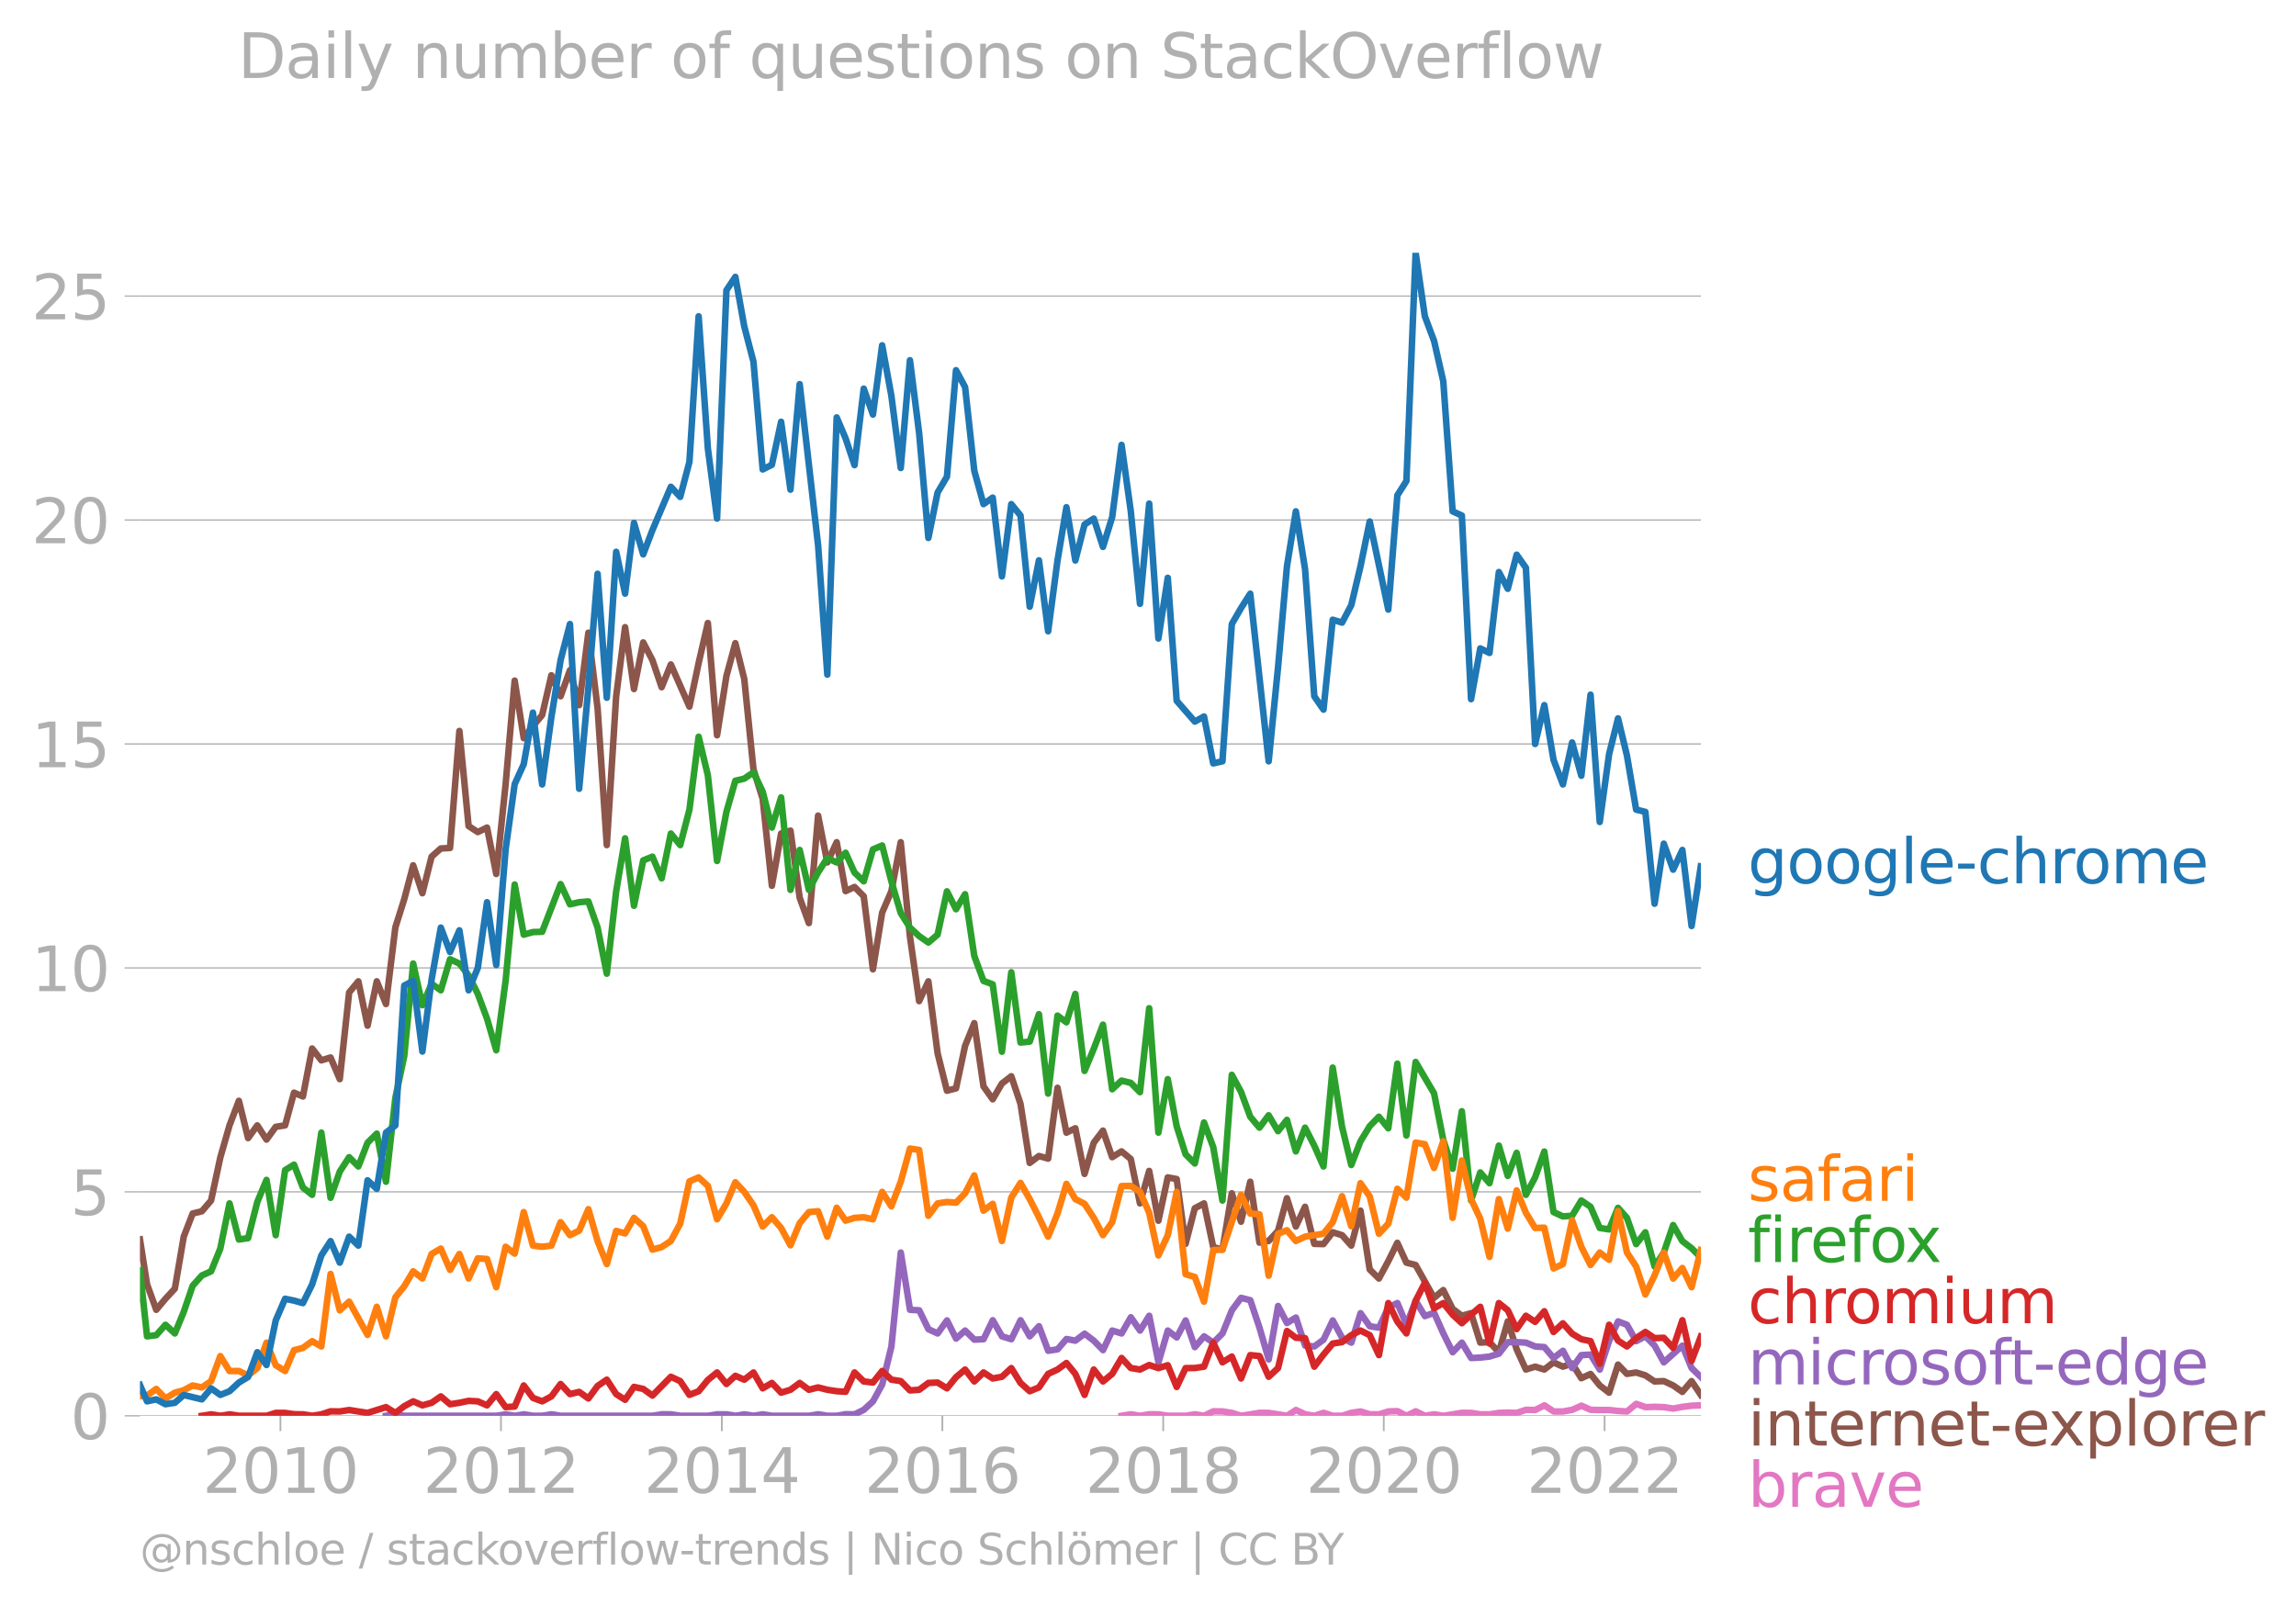 <svg xmlns="http://www.w3.org/2000/svg" xmlns:xlink="http://www.w3.org/1999/xlink" width="700.345" height="489.969" viewBox="0 0 525.259 367.477"><defs><style>*{stroke-linejoin:round;stroke-linecap:butt}</style></defs><g id="figure_1"><path id="patch_1" d="M0 367.477h525.259V0H0v367.477z" style="fill:none"/><g id="axes_1"><path id="patch_2" d="M32.015 323.95h357.12V57.838H32.015V323.95z" style="fill:none"/><g id="matplotlib.axis_1"><g id="xtick_1"><g id="line2d_1"><defs><path id="m2408865f92" d="M0 0v3.5" style="stroke:#b0b0b0;stroke-width:.4"/></defs><use xlink:href="#m2408865f92" x="64.154" y="323.95" style="fill:#b0b0b0;stroke:#b0b0b0;stroke-width:.4"/></g><g id="text_1" style="fill:#b0b0b0" transform="matrix(.14 0 0 -.14 46.339 341.588)"><defs><path id="DejaVuSans-32" d="M1228 531h2203V0H469v531q359 372 979 998 621 627 780 809 303 340 423 576 121 236 121 464 0 372-261 606-261 235-680 235-297 0-627-103-329-103-704-313v638q381 153 712 231 332 78 607 78 725 0 1156-363 431-362 431-968 0-288-108-546-107-257-392-607-78-91-497-524-418-433-1181-1211z" transform="scale(.016)"/><path id="DejaVuSans-30" d="M2034 4250q-487 0-733-480-245-479-245-1442 0-959 245-1439 246-480 733-480 491 0 736 480 246 480 246 1439 0 963-246 1442-245 480-736 480zm0 500q785 0 1199-621 414-620 414-1801 0-1178-414-1799Q2819-91 2034-91q-784 0-1198 620-414 621-414 1799 0 1181 414 1801 414 621 1198 621z" transform="scale(.016)"/><path id="DejaVuSans-31" d="M794 531h1031v3560L703 3866v575l1116 225h631V531h1031V0H794v531z" transform="scale(.016)"/></defs><use xlink:href="#DejaVuSans-32"/><use xlink:href="#DejaVuSans-30" x="63.623"/><use xlink:href="#DejaVuSans-31" x="127.246"/><use xlink:href="#DejaVuSans-30" x="190.869"/></g></g><g id="xtick_2"><use xlink:href="#m2408865f92" id="line2d_2" x="114.608" y="323.95" style="fill:#b0b0b0;stroke:#b0b0b0;stroke-width:.4"/><g id="text_2" style="fill:#b0b0b0" transform="matrix(.14 0 0 -.14 96.793 341.588)"><use xlink:href="#DejaVuSans-32"/><use xlink:href="#DejaVuSans-30" x="63.623"/><use xlink:href="#DejaVuSans-31" x="127.246"/><use xlink:href="#DejaVuSans-32" x="190.869"/></g></g><g id="xtick_3"><use xlink:href="#m2408865f92" id="line2d_3" x="165.132" y="323.95" style="fill:#b0b0b0;stroke:#b0b0b0;stroke-width:.4"/><g id="text_3" style="fill:#b0b0b0" transform="matrix(.14 0 0 -.14 147.317 341.588)"><defs><path id="DejaVuSans-34" d="M2419 4116 825 1625h1594v2491zm-166 550h794V1625h666v-525h-666V0h-628v1100H313v609l1940 2957z" transform="scale(.016)"/></defs><use xlink:href="#DejaVuSans-32"/><use xlink:href="#DejaVuSans-30" x="63.623"/><use xlink:href="#DejaVuSans-31" x="127.246"/><use xlink:href="#DejaVuSans-34" x="190.869"/></g></g><g id="xtick_4"><use xlink:href="#m2408865f92" id="line2d_4" x="215.586" y="323.95" style="fill:#b0b0b0;stroke:#b0b0b0;stroke-width:.4"/><g id="text_4" style="fill:#b0b0b0" transform="matrix(.14 0 0 -.14 197.77 341.588)"><defs><path id="DejaVuSans-36" d="M2113 2584q-425 0-674-291-248-290-248-796 0-503 248-796 249-292 674-292t673 292q248 293 248 796 0 506-248 796-248 291-673 291zm1253 1979v-575q-238 112-480 171-242 60-480 60-625 0-955-422-329-422-376-1275 184 272 462 417 279 145 613 145 703 0 1111-427 408-426 408-1160 0-719-425-1154Q2819-91 2113-91q-810 0-1238 620-428 621-428 1799 0 1106 525 1764t1409 658q238 0 480-47t505-140z" transform="scale(.016)"/></defs><use xlink:href="#DejaVuSans-32"/><use xlink:href="#DejaVuSans-30" x="63.623"/><use xlink:href="#DejaVuSans-31" x="127.246"/><use xlink:href="#DejaVuSans-36" x="190.869"/></g></g><g id="xtick_5"><use xlink:href="#m2408865f92" id="line2d_5" x="266.109" y="323.95" style="fill:#b0b0b0;stroke:#b0b0b0;stroke-width:.4"/><g id="text_5" style="fill:#b0b0b0" transform="matrix(.14 0 0 -.14 248.294 341.588)"><defs><path id="DejaVuSans-38" d="M2034 2216q-450 0-708-241-257-241-257-662 0-422 257-663 258-241 708-241t709 242q260 243 260 662 0 421-258 662-257 241-711 241zm-631 268q-406 100-633 378-226 279-226 679 0 559 398 884 399 325 1092 325 697 0 1094-325t397-884q0-400-227-679-226-278-629-378 456-106 710-416 255-309 255-755 0-679-414-1042Q2806-91 2034-91q-771 0-1186 362-414 363-414 1042 0 446 256 755 257 310 713 416zm-231 997q0-362 226-565 227-203 636-203 407 0 636 203 230 203 230 565 0 363-230 566-229 203-636 203-409 0-636-203-226-203-226-566z" transform="scale(.016)"/></defs><use xlink:href="#DejaVuSans-32"/><use xlink:href="#DejaVuSans-30" x="63.623"/><use xlink:href="#DejaVuSans-31" x="127.246"/><use xlink:href="#DejaVuSans-38" x="190.869"/></g></g><g id="xtick_6"><use xlink:href="#m2408865f92" id="line2d_6" x="316.564" y="323.95" style="fill:#b0b0b0;stroke:#b0b0b0;stroke-width:.4"/><g id="text_6" style="fill:#b0b0b0" transform="matrix(.14 0 0 -.14 298.749 341.588)"><use xlink:href="#DejaVuSans-32"/><use xlink:href="#DejaVuSans-30" x="63.623"/><use xlink:href="#DejaVuSans-32" x="127.246"/><use xlink:href="#DejaVuSans-30" x="190.869"/></g></g><g id="xtick_7"><use xlink:href="#m2408865f92" id="line2d_7" x="367.087" y="323.95" style="fill:#b0b0b0;stroke:#b0b0b0;stroke-width:.4"/><g id="text_7" style="fill:#b0b0b0" transform="matrix(.14 0 0 -.14 349.272 341.588)"><use xlink:href="#DejaVuSans-32"/><use xlink:href="#DejaVuSans-30" x="63.623"/><use xlink:href="#DejaVuSans-32" x="127.246"/><use xlink:href="#DejaVuSans-32" x="190.869"/></g></g></g><g id="matplotlib.axis_2"><g id="ytick_1"><path id="line2d_8" d="M32.015 323.95h357.12" clip-path="url(#p716b00a484)" style="fill:none;stroke:#b0b0b0;stroke-width:.3;stroke-linecap:square"/><g id="line2d_9"><defs><path id="m30c2cdb043" d="M0 0h-3.5" style="stroke:#b0b0b0;stroke-width:.3"/></defs><use xlink:href="#m30c2cdb043" x="32.015" y="323.95" style="fill:#b0b0b0;stroke:#b0b0b0;stroke-width:.3"/></g><use xlink:href="#DejaVuSans-30" id="text_8" style="fill:#b0b0b0" transform="matrix(.14 0 0 -.14 16.108 329.269)"/></g><g id="ytick_2"><path id="line2d_10" d="M32.015 272.709h357.12" clip-path="url(#p716b00a484)" style="fill:none;stroke:#b0b0b0;stroke-width:.3;stroke-linecap:square"/><use xlink:href="#m30c2cdb043" id="line2d_11" x="32.015" y="272.709" style="fill:#b0b0b0;stroke:#b0b0b0;stroke-width:.3"/><g id="text_9" style="fill:#b0b0b0" transform="matrix(.14 0 0 -.14 16.108 278.028)"><defs><path id="DejaVuSans-35" d="M691 4666h2478v-532H1269V2991q137 47 274 70 138 23 276 23 781 0 1237-428 457-428 457-1159 0-753-469-1171Q2575-91 1722-91q-294 0-599 50Q819 9 494 109v635q281-153 581-228t634-75q541 0 856 284 316 284 316 772 0 487-316 771-315 285-856 285-253 0-505-56-251-56-513-175v2344z" transform="scale(.016)"/></defs><use xlink:href="#DejaVuSans-35"/></g></g><g id="ytick_3"><path id="line2d_12" d="M32.015 221.468h357.12" clip-path="url(#p716b00a484)" style="fill:none;stroke:#b0b0b0;stroke-width:.3;stroke-linecap:square"/><use xlink:href="#m30c2cdb043" id="line2d_13" x="32.015" y="221.468" style="fill:#b0b0b0;stroke:#b0b0b0;stroke-width:.3"/><g id="text_10" style="fill:#b0b0b0" transform="matrix(.14 0 0 -.14 7.2 226.787)"><use xlink:href="#DejaVuSans-31"/><use xlink:href="#DejaVuSans-30" x="63.623"/></g></g><g id="ytick_4"><path id="line2d_14" d="M32.015 170.227h357.12" clip-path="url(#p716b00a484)" style="fill:none;stroke:#b0b0b0;stroke-width:.3;stroke-linecap:square"/><use xlink:href="#m30c2cdb043" id="line2d_15" x="32.015" y="170.227" style="fill:#b0b0b0;stroke:#b0b0b0;stroke-width:.3"/><g id="text_11" style="fill:#b0b0b0" transform="matrix(.14 0 0 -.14 7.2 175.545)"><use xlink:href="#DejaVuSans-31"/><use xlink:href="#DejaVuSans-35" x="63.623"/></g></g><g id="ytick_5"><path id="line2d_16" d="M32.015 118.985h357.12" clip-path="url(#p716b00a484)" style="fill:none;stroke:#b0b0b0;stroke-width:.3;stroke-linecap:square"/><use xlink:href="#m30c2cdb043" id="line2d_17" x="32.015" y="118.985" style="fill:#b0b0b0;stroke:#b0b0b0;stroke-width:.3"/><g id="text_12" style="fill:#b0b0b0" transform="matrix(.14 0 0 -.14 7.2 124.304)"><use xlink:href="#DejaVuSans-32"/><use xlink:href="#DejaVuSans-30" x="63.623"/></g></g><g id="ytick_6"><path id="line2d_18" d="M32.015 67.744h357.12" clip-path="url(#p716b00a484)" style="fill:none;stroke:#b0b0b0;stroke-width:.3;stroke-linecap:square"/><use xlink:href="#m30c2cdb043" id="line2d_19" x="32.015" y="67.744" style="fill:#b0b0b0;stroke:#b0b0b0;stroke-width:.3"/><g id="text_13" style="fill:#b0b0b0" transform="matrix(.14 0 0 -.14 7.2 73.063)"><use xlink:href="#DejaVuSans-32"/><use xlink:href="#DejaVuSans-35" x="63.623"/></g></g></g><path id="line2d_20" d="m256.606 323.95 2.108-.342 2.108.342 2.108-.342 2.108.011 2.143.33h4.077l2.108-.34 2.108.34 2.109-1.024 2.108.033 2.142.33 2.108.662 2.108-.33 2.108-.353 2.108.022 2.143.33 2.039.33 2.039-1.322 2.108.981 2.108.342 2.108-.683 2.108.683h2.142l2.108-.683 2.108-.309 2.108.65 2.108.011 2.143-.661 2.073-.068 2.074 1.06 2.108-1.025 2.108 1.025 2.108-.342 2.108.342 2.143-.33 2.108-.353 2.108.022 2.108.32 2.108.01 2.142-.33 2.04-.071 2.038.07 2.108-.705 2.108.044 2.108-1.068 2.108 1.399h2.143l2.108-.375 2.108-.947 2.108.947 2.108.044h2.142l2.04.225 2.038.106 2.108-1.741 2.108.75 2.108-.067 2.108.066 2.143.33 2.108-.396 2.108-.264 2.108-.077" clip-path="url(#p716b00a484)" style="fill:none;stroke:#e377c2;stroke-width:1.5;stroke-linecap:square"/><path id="line2d_21" d="m32.015 283.597 1.624 10.27 2.108 5.829 2.108-2.524 2.143-2.314 2.039-11.901 2.039-5.29 2.108-.517 2.108-2.458 2.108-9.84 2.108-7.35 2.142-5.62 2.108 8.529 2.108-2.91 2.108 3.251 2.108-2.92 2.143-.33 2.039-7.486 2.039.874 2.108-10.976 2.108 2.711 2.108-.66 2.108 4.958 2.143-19.835 2.108-2.546 2.108 10.15 2.108-10.15 2.108 5.19 2.142-17.52 2.04-6.483 2.038-7.733 2.108 6.391 2.108-8.375 2.108-1.873 2.108-.11 2.143-26.778 2.108 21.764 2.108 1.377 2.108-1.035 2.108 10.622 2.142-20.496 2.074-23.745 2.073 13.166 2.108-2.777 2.108-2.512 2.108-9.102 2.108 4.804 2.143-5.95 2.108 7.978 2.108-16.574 2.108 17.257 2.108 31.34 2.143-34.05 2.039-15.81 2.038 14.156 2.108-10.667 2.109 4.055 2.108 6.194 2.108-5.202 4.25 9.642 2.108-9.972 2.108-9.158 2.108 25.687 2.143-13.554 2.039-7.52 2.039 8.181 2.108 20.684 2.108 6.755 2.108 19.89 2.108-11.956 2.142-.661 2.108 15.35 2.108 5.807 2.108-24.595 2.108 10.71 2.143-4.627 2.039 11.192 2.039-.944 2.108 2.116 2.108 16.727 2.108-12.97 2.108-4.881 2.142-11.24 2.109 21.587 2.108 14.777 2.108-4.529 2.108 16.43 2.142 8.596 2.074-.536 2.073-9.713 2.108-5.212 2.108 14.469 2.108 2.953 2.108-3.614 2.143-1.653 2.108 6.292 2.108 13.543 2.108-1.587 2.108.595 2.142-16.199 2.04 10.26 2.038-1.003 2.108 10.446 2.108-7.14 2.108-2.766 2.108 6.072 2.143-1.323 2.108 1.741 2.108 10.16 2.108-7.427 2.108 11.394 2.143-9.917 2.039.378 2.038 14.829 2.108-8.144 2.108-1.113 2.109 9.995 2.108.584 2.142-12.893 2.108 6.502 2.108-9.146 2.108 13.928 2.108-.374 2.143-2.314 2.039-7.462 2.039 6.47 2.108-4.518 2.108 8.485 2.108.055 2.108-2.7 2.142.661 2.108 2.38 2.108-8 2.108 13.466 2.108 2.072 2.143-3.967 2.073-4.207 2.074 4.538 2.108.54 4.216 7.515 2.108-1.774 2.143 4.297 2.108 1.576 2.108-.584 2.108 6.733 2.108-.121 2.142 2.314 2.04-7.049 2.038 6.388 2.108 4.617 2.108-.65 2.108.65 2.108-1.642 2.143.992 2.108-.716 2.108 3.36 2.108-.97 2.108 2.623 2.142 1.653 2.04-6.422 2.038 2.125 2.108-.32 2.108.65 2.108 1.4 2.108-.077 2.143.991 2.108 1.477 2.108-2.468 2.108 3.151h0" clip-path="url(#p716b00a484)" style="fill:none;stroke:#8c564b;stroke-width:1.5;stroke-linecap:square"/><path id="line2d_22" d="m88.31 323.95 2.142-.33 2.04.33h21.045l2.142-.33 2.074.33 2.073-.33 2.108.33h2.108l2.108-.342 2.108.342h21.012l2.108-.342 2.108.011 2.142.33h6.324l2.108-.33h2.143l2.039.33 2.039-.33 2.108.33 2.108-.33 2.108.33h8.466l2.108-.34 2.108.34h2.143l2.039-.365 2.039.035 2.108-1.036 2.108-1.94 2.108-3.867 2.108-8.694 2.142-21.489 2.109 13.103 2.108.12 2.108 4.32 2.108.97 2.142-2.975 2.074 4.15 2.073-1.836 2.108 2.083 2.108-.1 2.108-4.341 2.108 3.68 2.143.662 2.108-4.342 2.108 3.68 2.108-2.314 2.108 5.62 2.142-.33 2.04-2.362 2.038.378 2.108-1.598 2.108 1.598 2.108 2.16 2.108-4.474 2.143.661 2.108-3.702 2.108 3.041 2.108-3.383 2.108 10.656 2.143-7.273 2.039 1.57 2.038-3.884 2.108 6.105 2.108-2.469 2.109 1.444 2.108-2.105 2.142-5.29 2.108-2.853 2.108.54 2.108 6.292 2.108 7.262 2.143-12.232 2.039 3.896 2.039-1.251 2.108 6.424 2.108.188 2.108-1.554 2.108-4.397 2.142 3.967 2.108 1.113 2.108-6.733 2.108 2.975 2.108.331 2.143-4.628 2.073-1.003 2.074 4.97 2.108-5.477 2.108 3.493 2.108-.76 2.108 4.727 2.143 4.298 2.108-2.193 2.108 3.515 2.108-.099 2.108-.231 2.142-.661 2.04-2.622 2.038-.023 2.108.121 2.108.87 2.108.155 2.108 2.49 2.143-1.653 2.108 3.945 2.108-2.953 2.108-.121 2.108 3.427 2.142-6.612 2.04-4.404 2.038.768 2.108 3.746 2.108-1.102 2.108 2.127 2.108 3.824 4.251-3.824 2.108 5.146 2.108 2.028h0" clip-path="url(#p716b00a484)" style="fill:none;stroke:#9467bd;stroke-width:1.5;stroke-linecap:square"/><g id="text_14" style="fill:#1f77b4" transform="matrix(.14 0 0 -.14 399.849 202.101)"><defs><path id="DejaVuSans-67" d="M2906 1791q0 625-258 968-257 344-723 344-462 0-720-344-258-343-258-968 0-622 258-966t720-344q466 0 723 344 258 344 258 966zm575-1357q0-893-397-1329-396-436-1215-436-303 0-572 45t-522 139v559q253-137 500-202 247-66 503-66 566 0 847 295t281 892v285q-178-310-456-463T1784 0Q1141 0 747 490 353 981 353 1791q0 812 394 1302 394 491 1037 491 388 0 666-153t456-462v531h575V434z" transform="scale(.016)"/><path id="DejaVuSans-6f" d="M1959 3097q-462 0-731-361t-269-989q0-628 267-989 268-361 733-361 460 0 728 362 269 363 269 988 0 622-269 986-268 364-728 364zm0 487q750 0 1178-488 429-487 429-1349 0-859-429-1349Q2709-91 1959-91q-753 0-1180 489-426 490-426 1349 0 862 426 1349 427 488 1180 488z" transform="scale(.016)"/><path id="DejaVuSans-6c" d="M603 4863h575V0H603v4863z" transform="scale(.016)"/><path id="DejaVuSans-65" d="M3597 1894v-281H953q38-594 358-905t892-311q331 0 642 81t618 244V178Q3153 47 2828-22t-659-69q-838 0-1327 487-489 488-489 1320 0 859 464 1363 464 505 1252 505 706 0 1117-455 411-454 411-1235zm-575 169q-6 471-264 752-258 282-683 282-481 0-770-272t-333-766l2050 4z" transform="scale(.016)"/><path id="DejaVuSans-2d" d="M313 2009h1684v-512H313v512z" transform="scale(.016)"/><path id="DejaVuSans-63" d="M3122 3366v-538q-244 135-489 202t-495 67q-560 0-870-355-309-354-309-995t309-996q310-354 870-354 250 0 495 67t489 202V134Q2881 22 2623-34q-257-57-548-57-791 0-1257 497-465 497-465 1341 0 856 470 1346 471 491 1290 491 265 0 518-55 253-54 491-163z" transform="scale(.016)"/><path id="DejaVuSans-68" d="M3513 2113V0h-575v2094q0 497-194 743-194 247-581 247-466 0-735-297-269-296-269-809V0H581v4863h578V2956q207 316 486 472 280 156 646 156 603 0 912-373 310-373 310-1098z" transform="scale(.016)"/><path id="DejaVuSans-72" d="M2631 2963q-97 56-211 82-114 27-251 27-488 0-749-317t-261-911V0H581v3500h578v-544q182 319 472 473 291 155 707 155 59 0 131-8 72-7 159-23l3-590z" transform="scale(.016)"/><path id="DejaVuSans-6d" d="M3328 2828q216 388 516 572t706 184q547 0 844-383 297-382 297-1088V0h-578v2094q0 503-179 746-178 244-543 244-447 0-707-297-259-296-259-809V0h-578v2094q0 506-178 748t-550 242q-441 0-701-298-259-298-259-808V0H581v3500h578v-544q197 322 472 475t653 153q382 0 649-194 267-193 395-562z" transform="scale(.016)"/></defs><use xlink:href="#DejaVuSans-67"/><use xlink:href="#DejaVuSans-6f" x="63.477"/><use xlink:href="#DejaVuSans-6f" x="124.658"/><use xlink:href="#DejaVuSans-67" x="185.84"/><use xlink:href="#DejaVuSans-6c" x="249.316"/><use xlink:href="#DejaVuSans-65" x="277.1"/><use xlink:href="#DejaVuSans-2d" x="338.623"/><use xlink:href="#DejaVuSans-63" x="374.707"/><use xlink:href="#DejaVuSans-68" x="429.688"/><use xlink:href="#DejaVuSans-72" x="493.066"/><use xlink:href="#DejaVuSans-6f" x="531.93"/><use xlink:href="#DejaVuSans-6d" x="593.111"/><use xlink:href="#DejaVuSans-65" x="690.523"/></g><g id="text_15" style="fill:#ff7f0e" transform="matrix(.14 0 0 -.14 399.849 274.765)"><defs><path id="DejaVuSans-73" d="M2834 3397v-544q-243 125-506 187-262 63-544 63-428 0-642-131t-214-394q0-200 153-314t616-217l197-44q612-131 870-370t258-667q0-488-386-773Q2250-91 1575-91q-281 0-586 55T347 128v594q319-166 628-249 309-82 613-82 406 0 624 139 219 139 219 392 0 234-158 359-157 125-692 241l-200 47q-534 112-772 345-237 233-237 639 0 494 350 762 350 269 994 269 318 0 599-47 282-46 519-140z" transform="scale(.016)"/><path id="DejaVuSans-61" d="M2194 1759q-697 0-966-159t-269-544q0-306 202-486 202-179 548-179 479 0 768 339t289 901v128h-572zm1147 238V0h-575v531q-197-318-491-470T1556-91q-537 0-855 302-317 302-317 808 0 590 395 890 396 300 1180 300h807v57q0 397-261 614t-733 217q-300 0-585-72-284-72-546-216v532q315 122 612 182 297 61 578 61 760 0 1135-394 375-393 375-1193z" transform="scale(.016)"/><path id="DejaVuSans-66" d="M2375 4863v-479h-550q-309 0-430-125-120-125-120-450v-309h947v-447h-947V0H697v3053H147v447h550v244q0 584 272 851 272 268 862 268h544z" transform="scale(.016)"/><path id="DejaVuSans-69" d="M603 3500h575V0H603v3500zm0 1363h575v-729H603v729z" transform="scale(.016)"/></defs><use xlink:href="#DejaVuSans-73"/><use xlink:href="#DejaVuSans-61" x="52.1"/><use xlink:href="#DejaVuSans-66" x="113.379"/><use xlink:href="#DejaVuSans-61" x="148.584"/><use xlink:href="#DejaVuSans-72" x="209.863"/><use xlink:href="#DejaVuSans-69" x="250.977"/></g><g id="text_16" style="fill:#2ca02c" transform="matrix(.14 0 0 -.14 399.849 288.765)"><defs><path id="DejaVuSans-78" d="M3513 3500 2247 1797 3578 0h-678L1881 1375 863 0H184l1360 1831L300 3500h678l928-1247 928 1247h679z" transform="scale(.016)"/></defs><use xlink:href="#DejaVuSans-66"/><use xlink:href="#DejaVuSans-69" x="35.205"/><use xlink:href="#DejaVuSans-72" x="62.988"/><use xlink:href="#DejaVuSans-65" x="101.852"/><use xlink:href="#DejaVuSans-66" x="163.375"/><use xlink:href="#DejaVuSans-6f" x="198.58"/><use xlink:href="#DejaVuSans-78" x="256.637"/></g><g id="text_17" style="fill:#d62728" transform="matrix(.14 0 0 -.14 399.849 302.765)"><defs><path id="DejaVuSans-75" d="M544 1381v2119h575V1403q0-497 193-746 194-248 582-248 465 0 735 297 271 297 271 810v1984h575V0h-575v538q-209-319-486-474-276-155-642-155-603 0-916 375-312 375-312 1097zm1447 2203z" transform="scale(.016)"/></defs><use xlink:href="#DejaVuSans-63"/><use xlink:href="#DejaVuSans-68" x="54.98"/><use xlink:href="#DejaVuSans-72" x="118.359"/><use xlink:href="#DejaVuSans-6f" x="157.223"/><use xlink:href="#DejaVuSans-6d" x="218.404"/><use xlink:href="#DejaVuSans-69" x="315.816"/><use xlink:href="#DejaVuSans-75" x="343.6"/><use xlink:href="#DejaVuSans-6d" x="406.979"/></g><g id="text_18" style="fill:#9467bd" transform="matrix(.14 0 0 -.14 399.849 316.765)"><defs><path id="DejaVuSans-74" d="M1172 4494v-994h1184v-447H1172V1153q0-428 117-550t477-122h590V0h-590q-666 0-919 248-253 249-253 905v1900H172v447h422v994h578z" transform="scale(.016)"/><path id="DejaVuSans-64" d="M2906 2969v1894h575V0h-575v525q-181-312-458-464-276-152-664-152-634 0-1033 506-398 507-398 1332t398 1331q399 506 1033 506 388 0 664-152 277-151 458-463zM947 1747q0-634 261-995t717-361q456 0 718 361 263 361 263 995t-263 995q-262 361-718 361t-717-361q-261-361-261-995z" transform="scale(.016)"/></defs><use xlink:href="#DejaVuSans-6d"/><use xlink:href="#DejaVuSans-69" x="97.412"/><use xlink:href="#DejaVuSans-63" x="125.195"/><use xlink:href="#DejaVuSans-72" x="180.176"/><use xlink:href="#DejaVuSans-6f" x="219.039"/><use xlink:href="#DejaVuSans-73" x="280.221"/><use xlink:href="#DejaVuSans-6f" x="332.32"/><use xlink:href="#DejaVuSans-66" x="393.502"/><use xlink:href="#DejaVuSans-74" x="426.957"/><use xlink:href="#DejaVuSans-2d" x="466.166"/><use xlink:href="#DejaVuSans-65" x="502.25"/><use xlink:href="#DejaVuSans-64" x="563.773"/><use xlink:href="#DejaVuSans-67" x="627.25"/><use xlink:href="#DejaVuSans-65" x="690.727"/></g><g id="text_19" style="fill:#8c564b" transform="matrix(.14 0 0 -.14 399.849 330.765)"><defs><path id="DejaVuSans-6e" d="M3513 2113V0h-575v2094q0 497-194 743-194 247-581 247-466 0-735-297-269-296-269-809V0H581v3500h578v-544q207 316 486 472 280 156 646 156 603 0 912-373 310-373 310-1098z" transform="scale(.016)"/><path id="DejaVuSans-70" d="M1159 525v-1856H581v4831h578v-531q182 312 458 463 277 152 661 152 638 0 1036-506 399-506 399-1331T3314 415Q2916-91 2278-91q-384 0-661 152-276 152-458 464zm1957 1222q0 634-261 995t-717 361q-457 0-718-361t-261-995q0-634 261-995t718-361q456 0 717 361t261 995z" transform="scale(.016)"/></defs><use xlink:href="#DejaVuSans-69"/><use xlink:href="#DejaVuSans-6e" x="27.783"/><use xlink:href="#DejaVuSans-74" x="91.162"/><use xlink:href="#DejaVuSans-65" x="130.371"/><use xlink:href="#DejaVuSans-72" x="191.895"/><use xlink:href="#DejaVuSans-6e" x="231.258"/><use xlink:href="#DejaVuSans-65" x="294.637"/><use xlink:href="#DejaVuSans-74" x="356.16"/><use xlink:href="#DejaVuSans-2d" x="395.369"/><use xlink:href="#DejaVuSans-65" x="431.453"/><use xlink:href="#DejaVuSans-78" x="491.227"/><use xlink:href="#DejaVuSans-70" x="550.406"/><use xlink:href="#DejaVuSans-6c" x="613.883"/><use xlink:href="#DejaVuSans-6f" x="641.666"/><use xlink:href="#DejaVuSans-72" x="702.848"/><use xlink:href="#DejaVuSans-65" x="741.711"/><use xlink:href="#DejaVuSans-72" x="803.234"/></g><g id="text_20" style="fill:#e377c2" transform="matrix(.14 0 0 -.14 399.849 344.765)"><defs><path id="DejaVuSans-62" d="M3116 1747q0 634-261 995t-717 361q-457 0-718-361t-261-995q0-634 261-995t718-361q456 0 717 361t261 995zM1159 2969q182 312 458 463 277 152 661 152 638 0 1036-506 399-506 399-1331T3314 415Q2916-91 2278-91q-384 0-661 152-276 152-458 464V0H581v4863h578V2969z" transform="scale(.016)"/><path id="DejaVuSans-76" d="M191 3500h609L1894 563l1094 2937h609L2284 0h-781L191 3500z" transform="scale(.016)"/></defs><use xlink:href="#DejaVuSans-62"/><use xlink:href="#DejaVuSans-72" x="63.477"/><use xlink:href="#DejaVuSans-61" x="104.59"/><use xlink:href="#DejaVuSans-76" x="165.869"/><use xlink:href="#DejaVuSans-65" x="225.049"/></g><g id="text_21" style="fill:#b0b0b0" transform="matrix(.097 0 0 -.097 32.015 357.986)"><defs><path id="DejaVuSans-40" d="M2381 1678q0-447 222-702 222-254 610-254 384 0 604 256 221 256 221 700 0 438-225 695-225 258-607 258-378 0-602-256-223-256-223-697zm1703-934q-187-241-429-355t-564-114q-538 0-874 389t-336 1014q0 625 337 1015 338 391 873 391 322 0 565-117 244-117 428-354v409h447V722q457 69 714 417 258 349 258 902 0 334-99 628-98 294-298 544-325 409-792 626t-1017 217q-384 0-738-102-353-101-653-301-490-319-767-836-276-517-276-1120 0-497 179-932 180-434 521-765 328-325 759-495 431-171 922-171 403 0 792 136t714 389l281-347q-390-303-851-464t-936-161q-578 0-1091 205-512 205-912 595Q841 78 631 592q-209 514-209 1105 0 569 212 1084 213 516 607 907 403 396 931 607t1119 211q662 0 1229-272 568-271 952-771 234-307 357-666 124-359 124-744 0-822-497-1297T4084 263v481z" transform="scale(.016)"/><path id="DejaVuSans-2f" d="M1625 4666h531L531-594H0l1625 5260z" transform="scale(.016)"/><path id="DejaVuSans-6b" d="M581 4863h578V1991l1716 1509h734L1753 1863 3688 0h-750L1159 1709V0H581v4863z" transform="scale(.016)"/><path id="DejaVuSans-77" d="M269 3500h575l719-2731 715 2731h678l719-2731 716 2731h575L4050 0h-678l-753 2869L1863 0h-679L269 3500z" transform="scale(.016)"/><path id="DejaVuSans-7c" d="M1344 4891v-6400H813v6400h531z" transform="scale(.016)"/><path id="DejaVuSans-4e" d="M628 4666h850L3547 763v3903h612V0h-850L1241 3903V0H628v4666z" transform="scale(.016)"/><path id="DejaVuSans-53" d="M3425 4513v-616q-359 172-678 256-319 85-616 85-515 0-795-200t-280-569q0-310 186-468 186-157 705-254l381-78q706-135 1042-474t336-907q0-679-455-1029Q2797-91 1919-91q-331 0-705 75-373 75-773 222v650q384-215 753-325 369-109 725-109 540 0 834 212 294 213 294 607 0 343-211 537t-692 291l-385 75q-706 140-1022 440-315 300-315 835 0 619 436 975t1201 356q329 0 669-60 341-59 697-177z" transform="scale(.016)"/><path id="DejaVuSans-f6" d="M1959 3097q-462 0-731-361t-269-989q0-628 267-989 268-361 733-361 460 0 728 362 269 363 269 988 0 622-269 986-268 364-728 364zm0 487q750 0 1178-488 429-487 429-1349 0-859-429-1349Q2709-91 1959-91q-753 0-1180 489-426 490-426 1349 0 862 426 1349 427 488 1180 488zm295 1266h634v-631h-634v631zm-1222 0h634v-631h-634v631z" transform="scale(.016)"/><path id="DejaVuSans-43" d="M4122 4306v-665q-319 297-680 443-361 147-767 147-800 0-1225-489t-425-1414q0-922 425-1411t1225-489q406 0 767 147t680 444V359q-331-225-702-338-370-112-782-112-1060 0-1670 648-609 649-609 1771 0 1125 609 1773 610 649 1670 649 418 0 788-111 371-111 696-333z" transform="scale(.016)"/><path id="DejaVuSans-42" d="M1259 2228V519h1013q509 0 754 211 246 211 246 645 0 438-246 645-245 208-754 208H1259zm0 1919V2741h935q462 0 688 173 227 174 227 530 0 353-227 528-226 175-688 175h-935zm-631 519h1613q722 0 1112-300 391-300 391-853 0-429-200-682t-588-315q466-100 724-418 258-317 258-792 0-625-425-966Q3088 0 2303 0H628v4666z" transform="scale(.016)"/><path id="DejaVuSans-59" d="M-13 4666h679l1293-1919 1285 1919h678L2272 2222V0h-634v2222L-13 4666z" transform="scale(.016)"/></defs><use xlink:href="#DejaVuSans-40"/><use xlink:href="#DejaVuSans-6e" x="100"/><use xlink:href="#DejaVuSans-73" x="163.379"/><use xlink:href="#DejaVuSans-63" x="215.479"/><use xlink:href="#DejaVuSans-68" x="270.459"/><use xlink:href="#DejaVuSans-6c" x="333.838"/><use xlink:href="#DejaVuSans-6f" x="361.621"/><use xlink:href="#DejaVuSans-65" x="422.803"/><use xlink:href="#DejaVuSans-20" x="484.326"/><use xlink:href="#DejaVuSans-2f" x="516.113"/><use xlink:href="#DejaVuSans-20" x="549.805"/><use xlink:href="#DejaVuSans-73" x="581.592"/><use xlink:href="#DejaVuSans-74" x="633.691"/><use xlink:href="#DejaVuSans-61" x="672.9"/><use xlink:href="#DejaVuSans-63" x="734.18"/><use xlink:href="#DejaVuSans-6b" x="789.16"/><use xlink:href="#DejaVuSans-6f" x="843.445"/><use xlink:href="#DejaVuSans-76" x="904.627"/><use xlink:href="#DejaVuSans-65" x="963.807"/><use xlink:href="#DejaVuSans-72" x="1025.33"/><use xlink:href="#DejaVuSans-66" x="1066.443"/><use xlink:href="#DejaVuSans-6c" x="1101.648"/><use xlink:href="#DejaVuSans-6f" x="1129.432"/><use xlink:href="#DejaVuSans-77" x="1190.613"/><use xlink:href="#DejaVuSans-2d" x="1272.4"/><use xlink:href="#DejaVuSans-74" x="1308.484"/><use xlink:href="#DejaVuSans-72" x="1347.693"/><use xlink:href="#DejaVuSans-65" x="1386.557"/><use xlink:href="#DejaVuSans-6e" x="1448.08"/><use xlink:href="#DejaVuSans-64" x="1511.459"/><use xlink:href="#DejaVuSans-73" x="1574.936"/><use xlink:href="#DejaVuSans-20" x="1627.035"/><use xlink:href="#DejaVuSans-7c" x="1658.822"/><use xlink:href="#DejaVuSans-20" x="1692.514"/><use xlink:href="#DejaVuSans-4e" x="1724.301"/><use xlink:href="#DejaVuSans-69" x="1799.105"/><use xlink:href="#DejaVuSans-63" x="1826.889"/><use xlink:href="#DejaVuSans-6f" x="1881.869"/><use xlink:href="#DejaVuSans-20" x="1943.051"/><use xlink:href="#DejaVuSans-53" x="1974.838"/><use xlink:href="#DejaVuSans-63" x="2038.314"/><use xlink:href="#DejaVuSans-68" x="2093.295"/><use xlink:href="#DejaVuSans-6c" x="2156.674"/><use xlink:href="#DejaVuSans-f6" x="2184.457"/><use xlink:href="#DejaVuSans-6d" x="2245.639"/><use xlink:href="#DejaVuSans-65" x="2343.051"/><use xlink:href="#DejaVuSans-72" x="2404.574"/><use xlink:href="#DejaVuSans-20" x="2445.688"/><use xlink:href="#DejaVuSans-7c" x="2477.475"/><use xlink:href="#DejaVuSans-20" x="2511.166"/><use xlink:href="#DejaVuSans-43" x="2542.953"/><use xlink:href="#DejaVuSans-43" x="2612.777"/><use xlink:href="#DejaVuSans-20" x="2682.602"/><use xlink:href="#DejaVuSans-42" x="2714.389"/><use xlink:href="#DejaVuSans-59" x="2777.492"/></g><g id="text_22" style="fill:#b0b0b0" transform="matrix(.14 0 0 -.14 54.43 17.838)"><defs><path id="DejaVuSans-44" d="M1259 4147V519h763q966 0 1414 437 448 438 448 1382 0 937-448 1373t-1414 436h-763zm-631 519h1297q1356 0 1990-564 635-564 635-1764 0-1207-638-1773Q3275 0 1925 0H628v4666z" transform="scale(.016)"/><path id="DejaVuSans-79" d="M2059-325q-243-625-475-815-231-191-618-191H506v481h338q237 0 368 113 132 112 291 531l103 262L191 3500h609L1894 763l1094 2737h609L2059-325z" transform="scale(.016)"/><path id="DejaVuSans-71" d="M947 1747q0-634 261-995t717-361q456 0 718 361 263 361 263 995t-263 995q-262 361-718 361t-717-361q-261-361-261-995zM2906 525q-181-312-458-464-276-152-664-152-634 0-1033 506-398 507-398 1332t398 1331q399 506 1033 506 388 0 664-152 277-151 458-463v531h575v-4831h-575V525z" transform="scale(.016)"/><path id="DejaVuSans-4f" d="M2522 4238q-688 0-1093-513-404-512-404-1397 0-881 404-1394 405-512 1093-512 687 0 1089 512 402 513 402 1394 0 885-402 1397-402 513-1089 513zm0 512q981 0 1568-658 588-658 588-1764 0-1103-588-1761Q3503-91 2522-91q-984 0-1574 656-589 657-589 1763t589 1764q590 658 1574 658z" transform="scale(.016)"/></defs><use xlink:href="#DejaVuSans-44"/><use xlink:href="#DejaVuSans-61" x="77.002"/><use xlink:href="#DejaVuSans-69" x="138.281"/><use xlink:href="#DejaVuSans-6c" x="166.064"/><use xlink:href="#DejaVuSans-79" x="193.848"/><use xlink:href="#DejaVuSans-20" x="253.027"/><use xlink:href="#DejaVuSans-6e" x="284.814"/><use xlink:href="#DejaVuSans-75" x="348.193"/><use xlink:href="#DejaVuSans-6d" x="411.572"/><use xlink:href="#DejaVuSans-62" x="508.984"/><use xlink:href="#DejaVuSans-65" x="572.461"/><use xlink:href="#DejaVuSans-72" x="633.984"/><use xlink:href="#DejaVuSans-20" x="675.098"/><use xlink:href="#DejaVuSans-6f" x="706.885"/><use xlink:href="#DejaVuSans-66" x="768.066"/><use xlink:href="#DejaVuSans-20" x="803.271"/><use xlink:href="#DejaVuSans-71" x="835.059"/><use xlink:href="#DejaVuSans-75" x="898.535"/><use xlink:href="#DejaVuSans-65" x="961.914"/><use xlink:href="#DejaVuSans-73" x="1023.438"/><use xlink:href="#DejaVuSans-74" x="1075.537"/><use xlink:href="#DejaVuSans-69" x="1114.746"/><use xlink:href="#DejaVuSans-6f" x="1142.529"/><use xlink:href="#DejaVuSans-6e" x="1203.711"/><use xlink:href="#DejaVuSans-73" x="1267.09"/><use xlink:href="#DejaVuSans-20" x="1319.189"/><use xlink:href="#DejaVuSans-6f" x="1350.977"/><use xlink:href="#DejaVuSans-6e" x="1412.158"/><use xlink:href="#DejaVuSans-20" x="1475.537"/><use xlink:href="#DejaVuSans-53" x="1507.324"/><use xlink:href="#DejaVuSans-74" x="1570.801"/><use xlink:href="#DejaVuSans-61" x="1610.01"/><use xlink:href="#DejaVuSans-63" x="1671.289"/><use xlink:href="#DejaVuSans-6b" x="1726.27"/><use xlink:href="#DejaVuSans-4f" x="1784.18"/><use xlink:href="#DejaVuSans-76" x="1862.891"/><use xlink:href="#DejaVuSans-65" x="1922.07"/><use xlink:href="#DejaVuSans-72" x="1983.594"/><use xlink:href="#DejaVuSans-66" x="2024.707"/><use xlink:href="#DejaVuSans-6c" x="2059.912"/><use xlink:href="#DejaVuSans-6f" x="2087.695"/><use xlink:href="#DejaVuSans-77" x="2148.877"/></g><path id="line2d_23" d="m46.184 323.95 2.108-.33 2.108.33 2.108-.33 2.142.33h6.324l2.108-.661h2.143l2.039.295 2.039.035 2.108.33 2.108-.33 2.108-.694 2.108.033 2.143-.33 4.216.66 4.216-1.322 2.142 1.323 2.04-1.535 2.038-1.11 2.108.915 2.108-.584 2.108-1.466 2.108 1.796 2.143-.33 2.108-.441 2.108.11 2.108.915 2.108-2.568 2.142 2.975 2.074-.137 2.073-4.822 2.108 2.844 2.108.793 2.108-1.135 2.108-2.832 2.143 2.314 2.108-.507 2.108 1.499 2.108-2.865 2.108-1.433 2.143 3.306 2.039 1.299 2.038-2.952 2.108.463 2.109 1.52 4.216-4.297 2.142.992 2.108 3.151 2.108-.837 2.108-2.579 2.108-1.719 2.143 2.645 2.039-1.877 2.039.885 2.108-1.642 2.108 3.626 2.108-1.235 2.108 2.226 2.142-.66 2.108-1.566 2.108 1.565 2.108-.54 2.108.54 2.143.33 2.039.13 2.039-4.427 2.108 2.06 2.108.254 2.108-2.644 2.108 1.983 2.142.33 2.109 2.127 2.108-.143 2.108-1.565 2.108-.088 2.142 1.323 2.074-2.554 2.073-1.744 2.108 2.722 2.108-2.06 2.108 1.377 2.108-.386 2.143-1.984 2.108 3.394 2.108 1.896 2.108-.87 2.108-3.097 2.142-.992 2.04-1.5 2.038 2.492 2.108 4.804 2.108-5.796 2.108 2.722 2.108-1.73 2.143-3.637 2.108 2.292 2.108.353 2.108-1.036 2.108.705 2.143-.66 2.039 4.982 2.038-4.322 2.108-.022 2.108-.308 2.109-5.499 2.108 4.507 2.142-1.322 2.108 5.014 2.108-5.345 2.108.22 2.108 4.739 2.143-1.984 2.039-8.489 2.039 1.547 2.108.088 2.108 6.524 2.108-2.766 2.108-2.524 2.142-.33 2.108-1.587 2.108-1.058 2.108 1.058 2.108 4.562 2.143-11.901 2.073 4.23 2.074 2.712 2.108-7.46 2.108-4.11 2.108 5.818 2.108-1.19 2.143 2.645 2.108 1.961 2.108-1.961 2.108-1.797 2.108 8.408 2.142-9.256 2.04 1.63 2.038 4.32 2.108-3.052 2.108 1.4 2.108-2.425 2.108 4.739 2.143-1.984 2.108 2.37 2.108 1.267 2.108.44 2.108 5.18 2.142-8.926 2.04 3.624 2.038 1.335 2.108-1.896 2.108-1.41 2.108 1.41 2.108-.088 2.143 2.314 2.108-6.325 2.108 9.3 2.108-5.542h0" clip-path="url(#p716b00a484)" style="fill:none;stroke:#d62728;stroke-width:1.5;stroke-linecap:square"/><path id="line2d_24" d="m32.015 290.643 1.624 15.124 2.108-.264 2.108-2.38 2.143 1.983 2.039-4.947 2.039-5.962 2.108-2.358 2.108-.948 2.108-5.201 2.108-10.337 2.142 8.265 2.108-.32 2.108-8.275 2.108-5.047 2.108 12.65 2.143-14.876 2.039-1.263 2.039 5.23 2.108 1.675 2.108-14.237 2.108 14.92 2.108-5.994 2.143-3.306 2.108 2.126 2.108-5.432 2.108-2.083 2.108 11.009 2.142-19.174 2.04-9.623 2.038-21.122 2.108 9.532 2.108-4.904 2.108 1.488 2.108-7.108 2.143.992 2.108 2.7 2.108 4.242 2.108 5.664 2.108 7.23 2.142-15.87 2.074-22.057 2.073 11.48 2.108-.596 2.108-.066 4.216-10.91 2.143 4.629 2.108-.485 2.108-.176 2.108 5.983 2.108 10.546 2.143-18.843 2.039-12.126 2.038 15.431 2.108-10.38 2.109-.86 2.108 4.96 2.108-10.249 2.142 2.645 2.108-8.11 2.108-16.684 2.108 8.826 2.108 19.604 2.143-11.24 2.039-7.12 2.039-.483 2.108-1.444 2.108 4.419 2.108 8.22 2.108-6.898 2.142 21.158 2.108-9.135 2.108 9.135 2.108-4.011 2.108-3.262 2.143.992 2.039-2.22 2.039 4.534 2.108 2.005 2.108-7.295 2.108-.903 2.108 8.176 2.142 7.273 2.109 3.34 2.108 1.95 2.108 1.465 2.108-1.796 2.142-9.917 2.074 4.092 2.073-3.431 2.108 14.127 2.108 5.708 2.108.782 2.108 15.417 2.143-18.183 2.108 16.089 2.108-.22 2.108-6.27 2.108 18.17 2.142-17.851 2.04 1.535 2.038-6.494 2.108 17.62 2.108-5.057 2.108-5.532 2.108 14.788 2.143-1.984 2.108.518 2.108 2.127 2.108-19.207 2.108 28.464 2.143-12.232 2.039 10.78 2.038 6.41 2.108 2.105 2.108-9.377 2.109 5.62 2.108 12.231 2.142-28.76 2.108 3.89 2.108 5.696 2.108 2.502 2.108-2.832 2.143 3.636 2.039-2.586 2.039 7.214 2.108-5.432 2.108 4.11 2.108 4.771 2.108-22.623 2.142 13.554 2.108 8.728 2.108-5.422 2.108-3.46 2.108-2.16 2.143 2.645 2.073-14.785 2.074 16.438 2.108-16.827 4.216 7.174 2.108 10.645 2.143 6.611 2.108-13.157 2.108 20.43 2.108-6.424 2.108 2.457 2.142-8.595 2.04 6.919 2.038-5.266 2.108 9.609 2.108-3.99 2.108-5.917 2.108 13.852 2.143.992 2.108-.155 2.108-3.482 2.108 1.433 2.108 4.848 2.142.331 2.04-4.935 2.038 2.29 2.108 6.006 2.108-2.7 2.108 7.824 2.108-3.196 2.143-6.28 2.108 3.669 2.108 1.62 2.108 2.137h0" clip-path="url(#p716b00a484)" style="fill:none;stroke:#2ca02c;stroke-width:1.5;stroke-linecap:square"/><path id="line2d_25" d="m32.015 319.466 1.624-.144 2.108-1.521 2.108 2.182 2.143-1.323 2.039-.566 2.039-1.087 2.108.452 2.108-1.443 2.108-5.73 2.108 3.416h2.142l2.108 1.024 2.108-1.686 2.108-5.829 2.108 5.168 2.143 1.323 2.039-4.759 2.039-.53 2.108-1.544 2.108 1.213 2.108-16.585 2.108 8.32 2.143-1.984 4.216 7.604 2.108-6.425 2.108 6.755 2.142-8.925 2.04-2.539 2.038-3.412 2.108 1.631 2.108-5.598 2.108-1.234 2.108 4.87 2.143-3.636 2.108 5.598 2.108-4.606 2.108.165 2.108 6.447 2.142-9.257 2.074 1.573 2.073-9.507 2.108 7.67 2.108.264 2.108-.264 2.108-5.356 2.143 2.975 2.108-1.035 2.108-4.915 2.108 7.306 2.108 5.256 2.143-7.603 2.039.59 2.038-3.566 2.108 1.907 2.109 5.366 2.108-.584 2.108-1.4 2.142-3.966 2.108-9.665 2.108-.914 2.108 1.94 2.108 7.647 2.143-3.637 2.039-4.84 2.039 2.196 2.108 3.074 2.108 4.86 2.108-2.127 2.108 2.457 2.142 3.967 2.108-5.058 2.108-2.545 2.108-.187 2.108 5.807 2.143-6.612 2.039 2.952 2.039-.638 2.108-.143 2.108.474 2.108-6.281 2.108 3.306 2.142-5.62 2.109-7.593 2.108.32 2.108 15.052 2.108-2.82 2.142-.331 2.074.16 2.073-2.144 2.108-4.088 2.108 8.055 2.108-1.564 2.108 8.507 2.143-9.918 2.108-3.372 2.108 3.703 2.108 4.154 2.108 4.44 2.142-5.288 2.04-6.79 2.038 3.484 2.108 1.08 2.108 3.217 2.108 3.956 2.108-2.964 2.143-8.265 2.108-.044 2.108 1.367 2.108 4.782 2.108 9.764 2.143-4.629 2.039-9.917 2.038 18.843 2.108.628 2.108 5.653 2.109-11.802 2.108-.099 4.25-12.54 2.108 4.276 2.108.165 2.108 14.05 2.143-9.587 2.039-.803 2.039 2.456 2.108-.992 4.216-.683 2.108-2.623 2.142-5.95 2.108 6.865 2.108-9.84 2.108 3.008 2.108 8.562 2.143-2.314 2.073-7.98 2.074 2.03 2.108-12.596 2.108.363 2.108 5.444 2.108-6.105 2.143 17.521 2.108-13.124 2.108 8.827 2.108 4.496 2.108 8.727 2.142-13.223 2.04 6.765 2.038-8.749 2.108 5.113 2.108 3.482 2.108-.066 2.108 9.323 2.143-.992 2.108-10.039 2.108 6.072 2.108 4.176 2.108-2.854 2.142 1.653 2.04-11.145 2.038 9.492 2.108 3.196 2.108 6.391 2.108-4.341 2.108-5.246 2.143 5.951 2.108-2.413 2.108 4.397 2.108-8.497h0" clip-path="url(#p716b00a484)" style="fill:none;stroke:#ff7f0e;stroke-width:1.5;stroke-linecap:square"/><path id="line2d_26" d="m32.015 316.904 1.624 3.74 2.108-.452 2.108 1.113 2.143-.33 2.039-1.783 4.147 1 2.108-2.523 2.108 1.498 2.108-.837 2.142-1.984 2.108-1.278 2.108-5.664 2.108 2.931 2.108-10.204 2.143-4.959 2.039.425 2.039.567 2.108-4.276 2.108-6.633 2.108-3.273 2.108 4.926 2.143-5.951 2.108 2.05 2.108-14.943 2.108 1.962 2.108-12.871 2.142-1.653 2.04-32.008 2.038-1.051 2.108 16.155 2.108-16.486 2.108-11.868 2.108 5.587 2.143-4.959 2.108 13.72 2.108-5.124 2.108-15.031 2.108 14.37 2.142-26.448 2.074-14.944 2.073-4.56 2.108-11.802 2.108 16.43 2.108-15.405 2.108-13.026 2.143-8.264 2.108 37.687 2.108-23.141 2.108-26.05 2.108 28.364 2.143-33.39 2.039 9.564 2.038-16.175 2.108 7.195 2.109-5.542 4.216-9.918 2.142 2.314 2.108-8.033 2.108-33.29 2.108 30.215 2.108 16.067 2.143-52.233 2.039-3.07 2.039 11.335 2.108 8.088 2.108 24.64 2.108-1.069 2.108-9.84 2.142 15.537 2.108-24.144 4.216 36.894 2.108 29.565 2.143-58.844 2.039 4.805 2.039 6.104 2.108-17.499 2.108 5.929 2.108-15.836 2.108 11.538 2.142 16.53 2.109-24.651 2.108 16.716 2.108 23.935 2.108-10.38 2.142-3.637 2.074-24.361 2.073 3.864 2.108 19.141 2.108 7.637 2.108-1.488 2.108 18.017 2.143-16.529 2.108 2.612 2.108 20.86 2.108-10.612 2.108 16.232 2.142-16.199 2.04-12.185 2.038 12.185 2.108-8.232 2.108-1.355 2.108 6.48 2.108-6.81 2.143-16.53 2.108 15.14 2.108 21.225 2.108-22.932 2.108 30.866 2.143-13.885 2.039 28.135 4.146 4.758 2.108-1.157 2.109 10.722 2.108-.473 2.142-31.406 2.108-3.648 2.108-3.295 4.216 38.349 2.143-21.489 2.039-23.105 2.039-12.598 2.108 13.257 2.108 29.058 2.108 3.053 2.108-20.574 2.142.661 2.108-4 2.108-8.893 2.108-10.237 4.251 20.155 2.073-26.15 2.074-3.272 2.108-52.222 2.108 14.535 2.108 5.62 2.108 9.256 2.143 29.753 2.108.959 2.108 42.017 2.108-11.614 2.108 1.036 2.142-18.513 2.04 3.837 2.038-7.804 2.108 2.997 2.108 40.31 2.108-8.882 2.108 12.518 2.143 5.62 2.108-9.598 2.108 7.615 2.108-18.546 2.108 29.124 2.142-15.537 2.04-8.17 2.038 8.5 2.108 12.386 2.108.507 2.108 21.015 2.108-13.742 2.143 5.95 2.108-4.506 2.108 17.4 2.108-13.643h0" clip-path="url(#p716b00a484)" style="fill:none;stroke:#1f77b4;stroke-width:1.5;stroke-linecap:square"/></g></g><defs><clipPath id="p716b00a484"><path d="M32.015 57.838h357.12V323.95H32.015z"/></clipPath></defs></svg>
